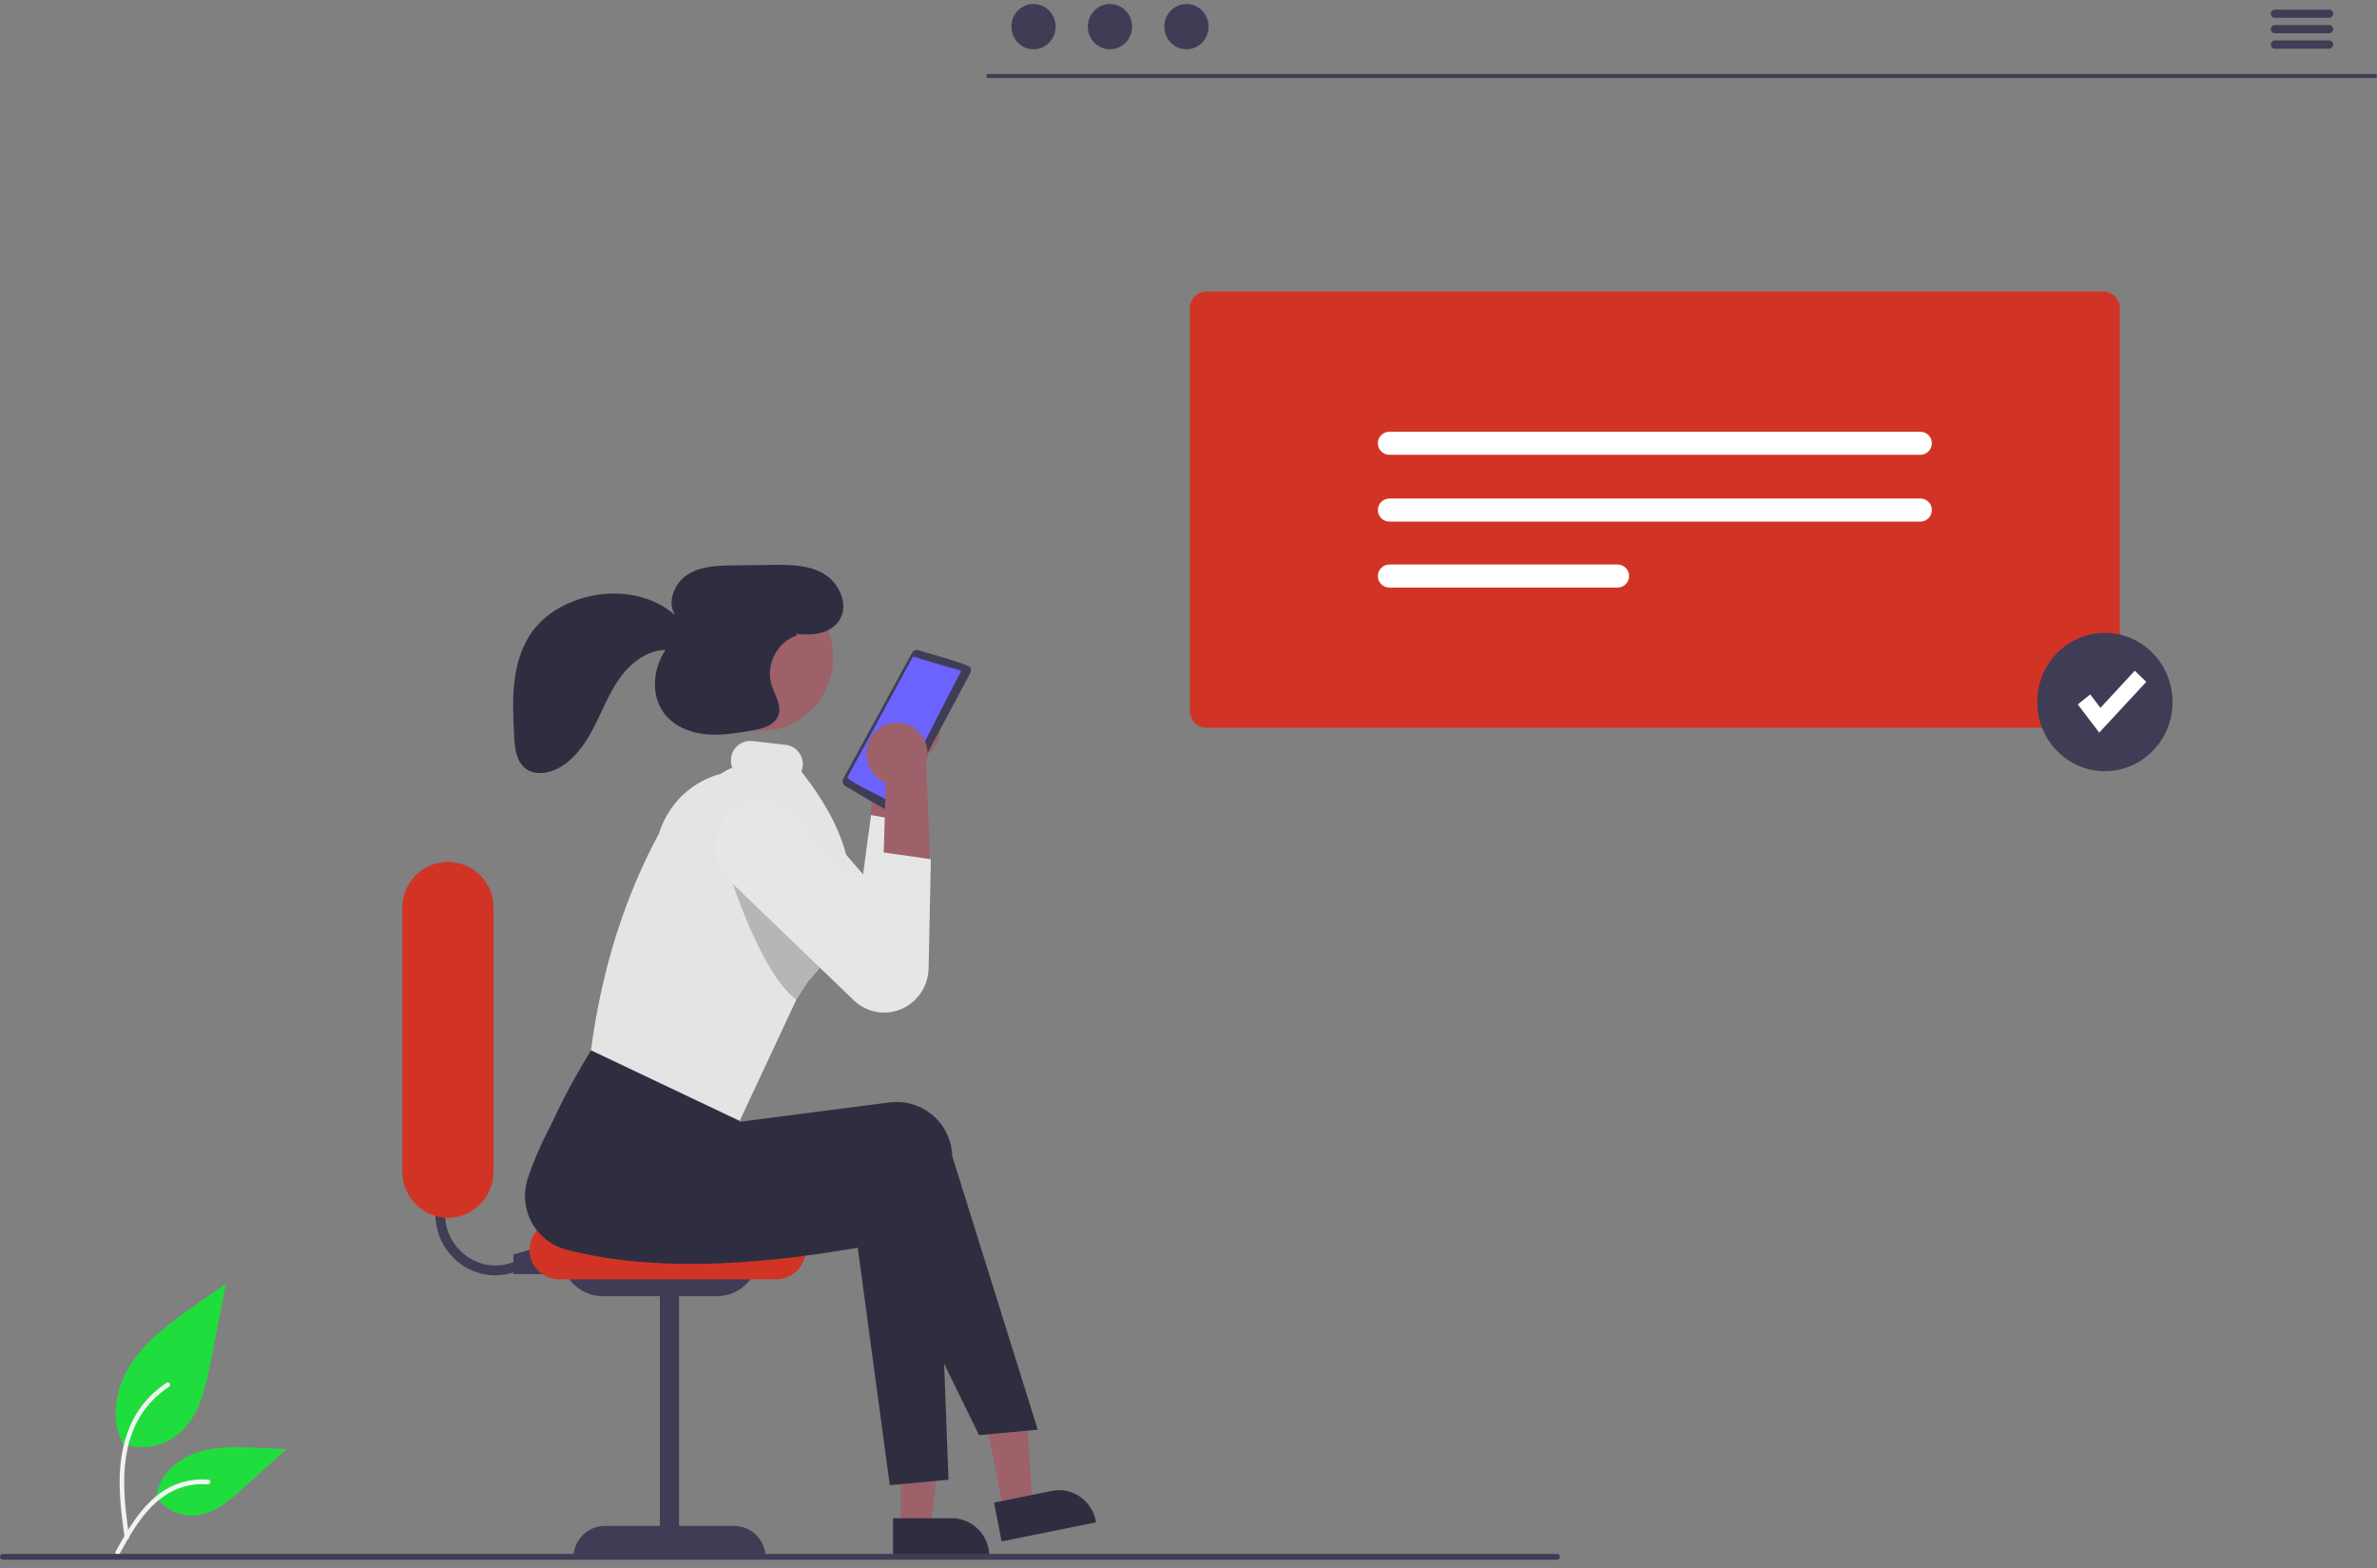 <svg width="191" height="126" viewBox="0 0 191 126" fill="none" xmlns="http://www.w3.org/2000/svg">
<rect x="0" y="0" width="191" height="126" fill="#808080" stroke="none"/>
<g clip-path="url(#clip0_11_3194)">
<path d="M9.796 115.995C10.57 116.272 11.403 116.342 12.212 116.196C13.021 116.05 13.778 115.694 14.406 115.164C16.021 113.778 16.527 111.495 16.939 109.382C17.346 107.297 17.752 105.213 18.158 103.129L15.607 104.925C13.773 106.216 11.897 107.549 10.627 109.42C9.356 111.291 8.802 113.844 9.822 115.868" fill="#20DD3E"/>
<path d="M10.014 123.564C9.756 121.641 9.491 119.694 9.672 117.75C9.833 116.024 10.348 114.338 11.396 112.956C11.95 112.226 12.627 111.599 13.397 111.102C13.597 110.973 13.782 111.297 13.582 111.426C12.248 112.292 11.221 113.559 10.649 115.044C10.011 116.705 9.908 118.515 10.018 120.279C10.085 121.346 10.226 122.406 10.368 123.465C10.379 123.512 10.372 123.562 10.349 123.605C10.325 123.648 10.286 123.68 10.24 123.695C10.216 123.701 10.192 123.703 10.168 123.7C10.144 123.697 10.121 123.689 10.1 123.677C10.079 123.664 10.06 123.648 10.046 123.629C10.031 123.61 10.02 123.588 10.014 123.564Z" fill="#F2F2F2"/>
<path d="M12.501 120.162C12.827 120.674 13.281 121.093 13.818 121.376C14.355 121.66 14.957 121.798 15.563 121.778C17.114 121.703 18.406 120.596 19.569 119.546L23.01 116.44L20.733 116.329C19.095 116.248 17.415 116.174 15.855 116.69C14.295 117.206 12.857 118.449 12.572 120.1" fill="#20DD3E"/>
<path d="M9.285 124.67C10.527 122.422 11.969 119.923 14.544 119.124C15.26 118.903 16.011 118.824 16.757 118.891C16.992 118.911 16.933 119.282 16.698 119.261C15.446 119.156 14.197 119.494 13.168 120.216C12.172 120.909 11.397 121.872 10.741 122.893C10.339 123.519 9.98 124.171 9.62 124.822C9.505 125.031 9.168 124.88 9.285 124.67Z" fill="#F2F2F2"/>
<path d="M75.304 57.472C75.593 58.069 75.637 58.755 75.427 59.383C75.216 60.012 74.769 60.533 74.18 60.837C74.059 60.896 73.933 60.946 73.805 60.984L73.384 69.856L69.74 67.131L70.698 59.125C70.576 58.578 70.639 58.006 70.877 57.499C71.115 56.992 71.515 56.578 72.013 56.322C72.304 56.178 72.621 56.093 72.945 56.072C73.269 56.052 73.594 56.096 73.901 56.204C74.208 56.311 74.49 56.478 74.731 56.696C74.972 56.914 75.167 57.178 75.304 57.472Z" fill="#9E616A"/>
<path d="M80.63 121.392L82.985 120.916L82.311 111.4L78.835 112.102L80.63 121.392Z" fill="#9E616A"/>
<path d="M79.877 120.727L84.516 119.79L84.516 119.79C84.905 119.711 85.305 119.711 85.694 119.79C86.083 119.87 86.451 120.027 86.778 120.253C87.447 120.712 87.907 121.418 88.056 122.215L88.075 122.314L80.48 123.848L79.877 120.727Z" fill="#2F2E41"/>
<path d="M72.371 122.786H74.772L75.915 113.317H72.371L72.371 122.786Z" fill="#9E616A"/>
<path d="M71.759 121.985L76.487 121.984C76.885 121.984 77.279 122.064 77.645 122.219C78.011 122.374 78.342 122.601 78.618 122.887C79.188 123.469 79.505 124.251 79.501 125.065V125.166L71.759 125.166L71.759 121.985Z" fill="#2F2E41"/>
<path d="M39.807 102.467C37.142 102.466 34.982 100.256 34.984 97.531C34.984 96.874 35.113 96.223 35.363 95.616L36.074 95.923C35.653 96.931 35.644 98.064 36.048 99.079C36.452 100.094 37.237 100.91 38.235 101.353C38.72 101.562 39.242 101.673 39.77 101.678C40.297 101.683 40.821 101.583 41.31 101.384L41.596 102.117C41.029 102.349 40.421 102.468 39.807 102.467Z" fill="#3F3D56"/>
<path d="M47.236 102.369H41.254V100.791L46.078 99.41L47.236 102.369Z" fill="#3F3D56"/>
<path d="M45.113 100.791H60.934C60.944 101.67 60.604 102.518 59.989 103.147C59.374 103.776 58.534 104.134 57.654 104.144H48.393C47.514 104.134 46.674 103.776 46.059 103.147C45.444 102.518 45.104 101.67 45.113 100.791Z" fill="#3F3D56"/>
<path d="M62.426 102.786H44.868C44.25 102.772 43.661 102.517 43.228 102.074C42.795 101.632 42.553 101.037 42.553 100.419C42.553 99.8 42.795 99.205 43.228 98.763C43.661 98.32 44.25 98.065 44.868 98.051H62.426C63.045 98.065 63.633 98.32 64.066 98.763C64.499 99.205 64.741 99.8 64.741 100.419C64.741 101.037 64.499 101.632 64.066 102.074C63.633 102.517 63.045 102.772 62.426 102.786Z" fill="#D13425"/>
<path d="M73.764 66.169L73.73 67.763L73.581 74.924C73.577 75.398 73.479 75.866 73.294 76.302C73.108 76.738 72.839 77.133 72.5 77.465C72.162 77.797 71.762 78.059 71.322 78.236C70.883 78.412 70.413 78.501 69.939 78.496C69.067 78.476 68.233 78.134 67.598 77.535L57.618 67.935C57.223 67.563 56.913 67.111 56.709 66.608C56.505 66.106 56.411 65.565 56.435 65.023C56.459 64.481 56.6 63.951 56.848 63.468C57.096 62.986 57.445 62.562 57.871 62.227C58.589 61.665 59.495 61.397 60.403 61.478C61.312 61.56 62.155 61.984 62.761 62.665L69.353 70.248L69.986 65.483L73.764 66.169Z" fill="#E6E6E6"/>
<path d="M76.215 118.89L71.496 119.328L68.923 100.252C60.44 101.711 52.437 102.178 45.515 100.413C44.378 100.113 43.406 99.377 42.807 98.366C42.208 97.354 42.031 96.148 42.315 95.007C42.342 94.895 42.373 94.784 42.408 94.674C43.237 92.146 44.696 89.437 46.405 86.657L57.771 90.823L58.2 92.577L70.324 91.008C70.909 90.938 71.503 90.984 72.071 91.145C72.638 91.306 73.169 91.577 73.631 91.943C74.093 92.31 74.479 92.764 74.765 93.28C75.05 93.796 75.231 94.364 75.297 94.95C75.313 95.082 75.324 95.214 75.329 95.347L76.215 118.89Z" fill="#2F2E41"/>
<path d="M83.388 114.872L78.67 115.311L70.115 97.812C61.632 99.271 53.629 99.739 46.706 97.974C45.57 97.673 44.597 96.938 43.999 95.927C43.4 94.915 43.223 93.708 43.507 92.567C43.534 92.455 43.565 92.345 43.6 92.235C44.429 89.707 45.888 86.998 47.597 84.217L60.786 85.327L59.392 90.138L71.516 88.569C72.101 88.499 72.695 88.545 73.263 88.706C73.83 88.866 74.361 89.138 74.823 89.504C75.285 89.871 75.671 90.325 75.957 90.841C76.242 91.357 76.423 91.924 76.489 92.511C76.505 92.642 76.516 92.775 76.521 92.907L83.388 114.872Z" fill="#2F2E41"/>
<path d="M61.157 58.729C64.355 58.729 66.948 56.078 66.948 52.809C66.948 49.539 64.355 46.888 61.157 46.888C57.959 46.888 55.367 49.539 55.367 52.809C55.367 56.078 57.959 58.729 61.157 58.729Z" fill="#9E616A"/>
<path d="M67.769 62.55C67.712 62.656 67.697 62.78 67.729 62.896C67.761 63.012 67.836 63.111 67.94 63.172C68.094 63.191 71.733 65.539 71.837 65.27C71.894 65.253 71.948 65.225 71.994 65.187C72.041 65.149 72.079 65.102 72.107 65.049L77.963 54.086C77.995 54.026 78.013 53.959 78.017 53.891C78.021 53.823 78.01 53.755 77.984 53.692C78.146 53.41 73.947 52.326 73.804 52.241C73.706 52.212 73.601 52.217 73.506 52.256C73.411 52.295 73.333 52.366 73.285 52.457L67.769 62.55Z" fill="#3F3D56"/>
<path d="M77.122 53.855C77.122 53.855 73.608 52.865 73.667 52.823C73.572 52.819 73.38 52.682 73.319 52.824L68.103 62.438C67.879 62.648 71.566 64.36 71.597 64.462C71.888 64.645 77.037 54.089 77.196 54.035C77.211 54.005 77.215 53.971 77.206 53.94C77.196 53.908 77.175 53.881 77.146 53.865C77.139 53.861 77.13 53.857 77.122 53.855Z" fill="#6C63FF"/>
<path d="M64.398 61.995C64.45 61.863 64.484 61.725 64.499 61.584C64.548 61.172 64.431 60.758 64.175 60.432C63.919 60.105 63.545 59.894 63.134 59.843L60.442 59.54C60.238 59.52 60.032 59.539 59.836 59.598C59.64 59.657 59.458 59.754 59.3 59.884C59.141 60.014 59.01 60.174 58.914 60.354C58.818 60.535 58.758 60.733 58.739 60.937C58.699 61.298 58.784 61.662 58.979 61.969C57.599 62.12 56.293 62.673 55.224 63.558C54.154 64.443 53.367 65.623 52.959 66.95C50.299 71.894 48.385 77.612 47.484 84.386L59.435 90.062L63.987 80.325L64.903 78.887C65.082 78.698 65.252 78.508 65.414 78.315C66.356 77.249 67.113 76.031 67.651 74.713C68.026 73.768 68.246 72.769 68.304 71.754C68.486 68.508 66.964 65.255 64.398 61.995Z" fill="#E4E4E4"/>
<path opacity="0.2" d="M67.651 74.713C67.113 76.031 66.356 77.249 65.414 78.315C65.252 78.508 65.082 78.698 64.903 78.887L63.987 80.325C60.611 77.793 57.875 67.827 57.875 67.827L61.685 67.085L67.651 74.713Z" fill="black"/>
<path d="M69.957 59.282C69.624 59.855 69.527 60.536 69.687 61.179C69.848 61.823 70.253 62.378 70.817 62.727C70.933 62.796 71.054 62.856 71.179 62.905L70.91 71.783L74.753 69.362L74.42 61.303C74.584 60.767 74.565 60.191 74.367 59.667C74.17 59.142 73.804 58.698 73.327 58.403C73.049 58.235 72.74 58.124 72.419 58.078C72.098 58.031 71.771 58.049 71.457 58.131C71.142 58.213 70.848 58.357 70.59 58.555C70.333 58.752 70.118 59 69.957 59.282Z" fill="#9E616A"/>
<path d="M70.572 68.431L74.799 69.033L74.617 77.788C74.607 78.412 74.436 79.024 74.123 79.564C73.81 80.104 73.363 80.556 72.826 80.875C72.171 81.261 71.407 81.423 70.651 81.337C69.895 81.251 69.187 80.922 68.635 80.399L58.655 70.798C57.953 70.132 57.532 69.222 57.48 68.255C57.429 67.289 57.749 66.339 58.376 65.602C58.686 65.234 59.067 64.933 59.496 64.716C59.925 64.499 60.393 64.37 60.872 64.337C61.352 64.304 61.833 64.368 62.287 64.525C62.742 64.681 63.16 64.928 63.517 65.249C63.616 65.338 63.71 65.431 63.798 65.529L70.388 73.111L70.572 68.431Z" fill="#E6E6E6"/>
<path d="M35.993 97.854C35.011 97.842 34.073 97.441 33.386 96.738C32.698 96.035 32.318 95.089 32.327 94.106V72.998C32.316 72.51 32.403 72.024 32.583 71.57C32.762 71.116 33.031 70.702 33.372 70.353C33.713 70.004 34.121 69.726 34.571 69.537C35.021 69.348 35.505 69.25 35.993 69.25C36.481 69.25 36.965 69.348 37.415 69.537C37.865 69.726 38.273 70.004 38.614 70.353C38.956 70.702 39.224 71.116 39.404 71.57C39.583 72.024 39.67 72.51 39.659 72.998V94.106C39.669 95.089 39.288 96.035 38.601 96.738C37.914 97.441 36.976 97.842 35.993 97.854Z" fill="#D13425"/>
<path d="M59.005 122.601H54.567V103.279H53.024V122.601H48.586C47.913 122.609 47.271 122.883 46.801 123.364C46.331 123.845 46.071 124.493 46.078 125.166L61.513 125.166C61.52 124.493 61.26 123.845 60.79 123.364C60.319 122.883 59.677 122.609 59.005 122.601Z" fill="#3F3D56"/>
<path d="M66.193 46.1C64.956 45.372 63.45 45.37 62.022 45.388C60.988 45.401 59.954 45.415 58.92 45.428C57.664 45.444 56.339 45.48 55.27 46.152C54.201 46.824 53.553 48.374 54.259 49.435C52.159 47.57 49.014 47.275 46.382 48.195C45.094 48.646 43.875 49.377 43 50.443C42.05 51.601 41.555 53.093 41.356 54.591C41.157 56.089 41.235 57.61 41.313 59.12C41.362 60.069 41.47 61.14 42.2 61.728C42.874 62.27 43.862 62.188 44.645 61.83C46.01 61.204 46.954 59.894 47.659 58.546C48.365 57.197 48.903 55.747 49.781 54.509C50.66 53.271 51.985 52.236 53.481 52.218C52.463 53.693 52.278 55.838 53.341 57.279C54.105 58.316 55.381 58.853 56.643 58.99C57.906 59.127 59.176 58.91 60.428 58.693C61.276 58.547 62.273 58.277 62.553 57.447C62.828 56.632 62.239 55.809 61.986 54.987C61.499 53.4 62.498 51.503 64.062 51.045L63.935 50.919C65.23 51.104 66.781 50.933 67.471 49.797C68.224 48.557 67.43 46.828 66.193 46.1Z" fill="#2F2E41"/>
<path d="M190.838 6.274H79.404C79.361 6.273 79.32 6.255 79.29 6.224C79.259 6.193 79.242 6.152 79.242 6.108C79.242 6.065 79.259 6.023 79.29 5.992C79.32 5.962 79.361 5.944 79.404 5.943H190.838C190.882 5.944 190.923 5.962 190.953 5.992C190.983 6.023 191 6.065 191 6.108C191 6.152 190.983 6.193 190.953 6.224C190.923 6.255 190.882 6.273 190.838 6.274Z" fill="#3F3D56"/>
<path d="M83.045 3.959C84.027 3.959 84.824 3.144 84.824 2.14C84.824 1.135 84.027 0.321 83.045 0.321C82.062 0.321 81.266 1.135 81.266 2.14C81.266 3.144 82.062 3.959 83.045 3.959Z" fill="#3F3D56"/>
<path d="M89.19 3.959C90.173 3.959 90.969 3.144 90.969 2.14C90.969 1.135 90.173 0.321 89.19 0.321C88.208 0.321 87.411 1.135 87.411 2.14C87.411 3.144 88.208 3.959 89.19 3.959Z" fill="#3F3D56"/>
<path d="M95.336 3.959C96.319 3.959 97.115 3.144 97.115 2.14C97.115 1.135 96.319 0.321 95.336 0.321C94.354 0.321 93.557 1.135 93.557 2.14C93.557 3.144 94.354 3.959 95.336 3.959Z" fill="#3F3D56"/>
<path d="M187.156 1.433H182.789C182.703 1.432 182.621 1.396 182.56 1.334C182.5 1.272 182.466 1.189 182.466 1.103C182.466 1.016 182.5 0.933 182.56 0.871C182.621 0.81 182.703 0.774 182.789 0.772H187.156C187.242 0.774 187.325 0.81 187.385 0.871C187.446 0.933 187.48 1.016 187.48 1.103C187.48 1.189 187.446 1.272 187.385 1.334C187.325 1.396 187.242 1.432 187.156 1.433Z" fill="#3F3D56"/>
<path d="M187.156 2.674H182.789C182.703 2.672 182.621 2.636 182.56 2.574C182.5 2.512 182.466 2.429 182.466 2.343C182.466 2.256 182.5 2.173 182.56 2.112C182.621 2.05 182.703 2.014 182.789 2.012H187.156C187.242 2.014 187.325 2.05 187.385 2.112C187.446 2.173 187.48 2.256 187.48 2.343C187.48 2.429 187.446 2.512 187.385 2.574C187.325 2.636 187.242 2.672 187.156 2.674Z" fill="#3F3D56"/>
<path d="M187.156 3.914H182.789C182.703 3.912 182.621 3.876 182.56 3.814C182.5 3.753 182.466 3.67 182.466 3.583C182.466 3.497 182.5 3.414 182.56 3.352C182.621 3.29 182.703 3.254 182.789 3.252H187.156C187.242 3.254 187.325 3.29 187.385 3.352C187.446 3.414 187.48 3.497 187.48 3.583C187.48 3.67 187.446 3.753 187.385 3.814C187.325 3.876 187.242 3.912 187.156 3.914Z" fill="#3F3D56"/>
<path d="M169.002 58.479H96.946C96.588 58.475 96.247 58.328 95.997 58.073C95.747 57.817 95.608 57.472 95.612 57.115V24.783C95.608 24.425 95.747 24.081 95.997 23.825C96.247 23.57 96.588 23.423 96.946 23.419H169.002C169.36 23.423 169.701 23.57 169.951 23.825C170.201 24.081 170.34 24.425 170.336 24.783V57.115C170.34 57.472 170.201 57.817 169.951 58.073C169.701 58.328 169.36 58.475 169.002 58.479Z" fill="#D13425"/>
<path d="M111.62 34.688C111.378 34.693 111.148 34.793 110.979 34.966C110.809 35.139 110.714 35.372 110.714 35.614C110.714 35.856 110.809 36.089 110.979 36.262C111.148 36.435 111.378 36.535 111.62 36.541H154.328C154.57 36.535 154.8 36.435 154.969 36.261C155.137 36.088 155.232 35.856 155.232 35.614C155.232 35.372 155.137 35.14 154.969 34.967C154.8 34.794 154.57 34.694 154.328 34.688L111.62 34.688Z" fill="white"/>
<path d="M111.62 40.055C111.379 40.061 111.149 40.161 110.98 40.334C110.811 40.507 110.716 40.739 110.716 40.981C110.716 41.223 110.811 41.456 110.98 41.629C111.149 41.802 111.379 41.902 111.62 41.908H154.328C154.57 41.902 154.8 41.802 154.969 41.629C155.138 41.456 155.232 41.223 155.232 40.981C155.232 40.739 155.138 40.507 154.969 40.334C154.8 40.161 154.57 40.061 154.328 40.055H111.62Z" fill="white"/>
<path d="M111.62 45.357C111.378 45.362 111.148 45.462 110.979 45.635C110.809 45.808 110.714 46.041 110.714 46.283C110.714 46.525 110.809 46.758 110.979 46.931C111.148 47.104 111.378 47.204 111.62 47.209H129.997C130.24 47.204 130.47 47.104 130.639 46.931C130.809 46.758 130.903 46.525 130.903 46.283C130.903 46.041 130.809 45.808 130.639 45.635C130.47 45.462 130.24 45.362 129.997 45.357H111.62Z" fill="white"/>
<path d="M169.135 61.963C172.137 61.963 174.57 59.474 174.57 56.405C174.57 53.336 172.137 50.848 169.135 50.848C166.133 50.848 163.699 53.336 163.699 56.405C163.699 59.474 166.133 61.963 169.135 61.963Z" fill="#3F3D56"/>
<path d="M168.681 58.863L166.956 56.595L167.96 55.797L168.776 56.871L171.536 53.893L172.459 54.786L168.681 58.863Z" fill="white"/>
<path d="M125.119 125.321H0.23C0.168 125.32 0.11 125.294 0.067 125.25C0.024 125.206 -0 125.147 -0 125.086C-0 125.025 0.024 124.966 0.067 124.922C0.11 124.878 0.168 124.852 0.23 124.851H125.119C125.18 124.852 125.239 124.878 125.282 124.922C125.325 124.966 125.349 125.025 125.349 125.086C125.349 125.147 125.325 125.206 125.282 125.25C125.239 125.294 125.18 125.32 125.119 125.321Z" fill="#3F3D56"/>
</g>
<defs>
<clipPath id="clip0_11_3194">
<rect width="191" height="125" fill="white" transform="translate(0 0.321)"/>
</clipPath>
</defs>
</svg>
